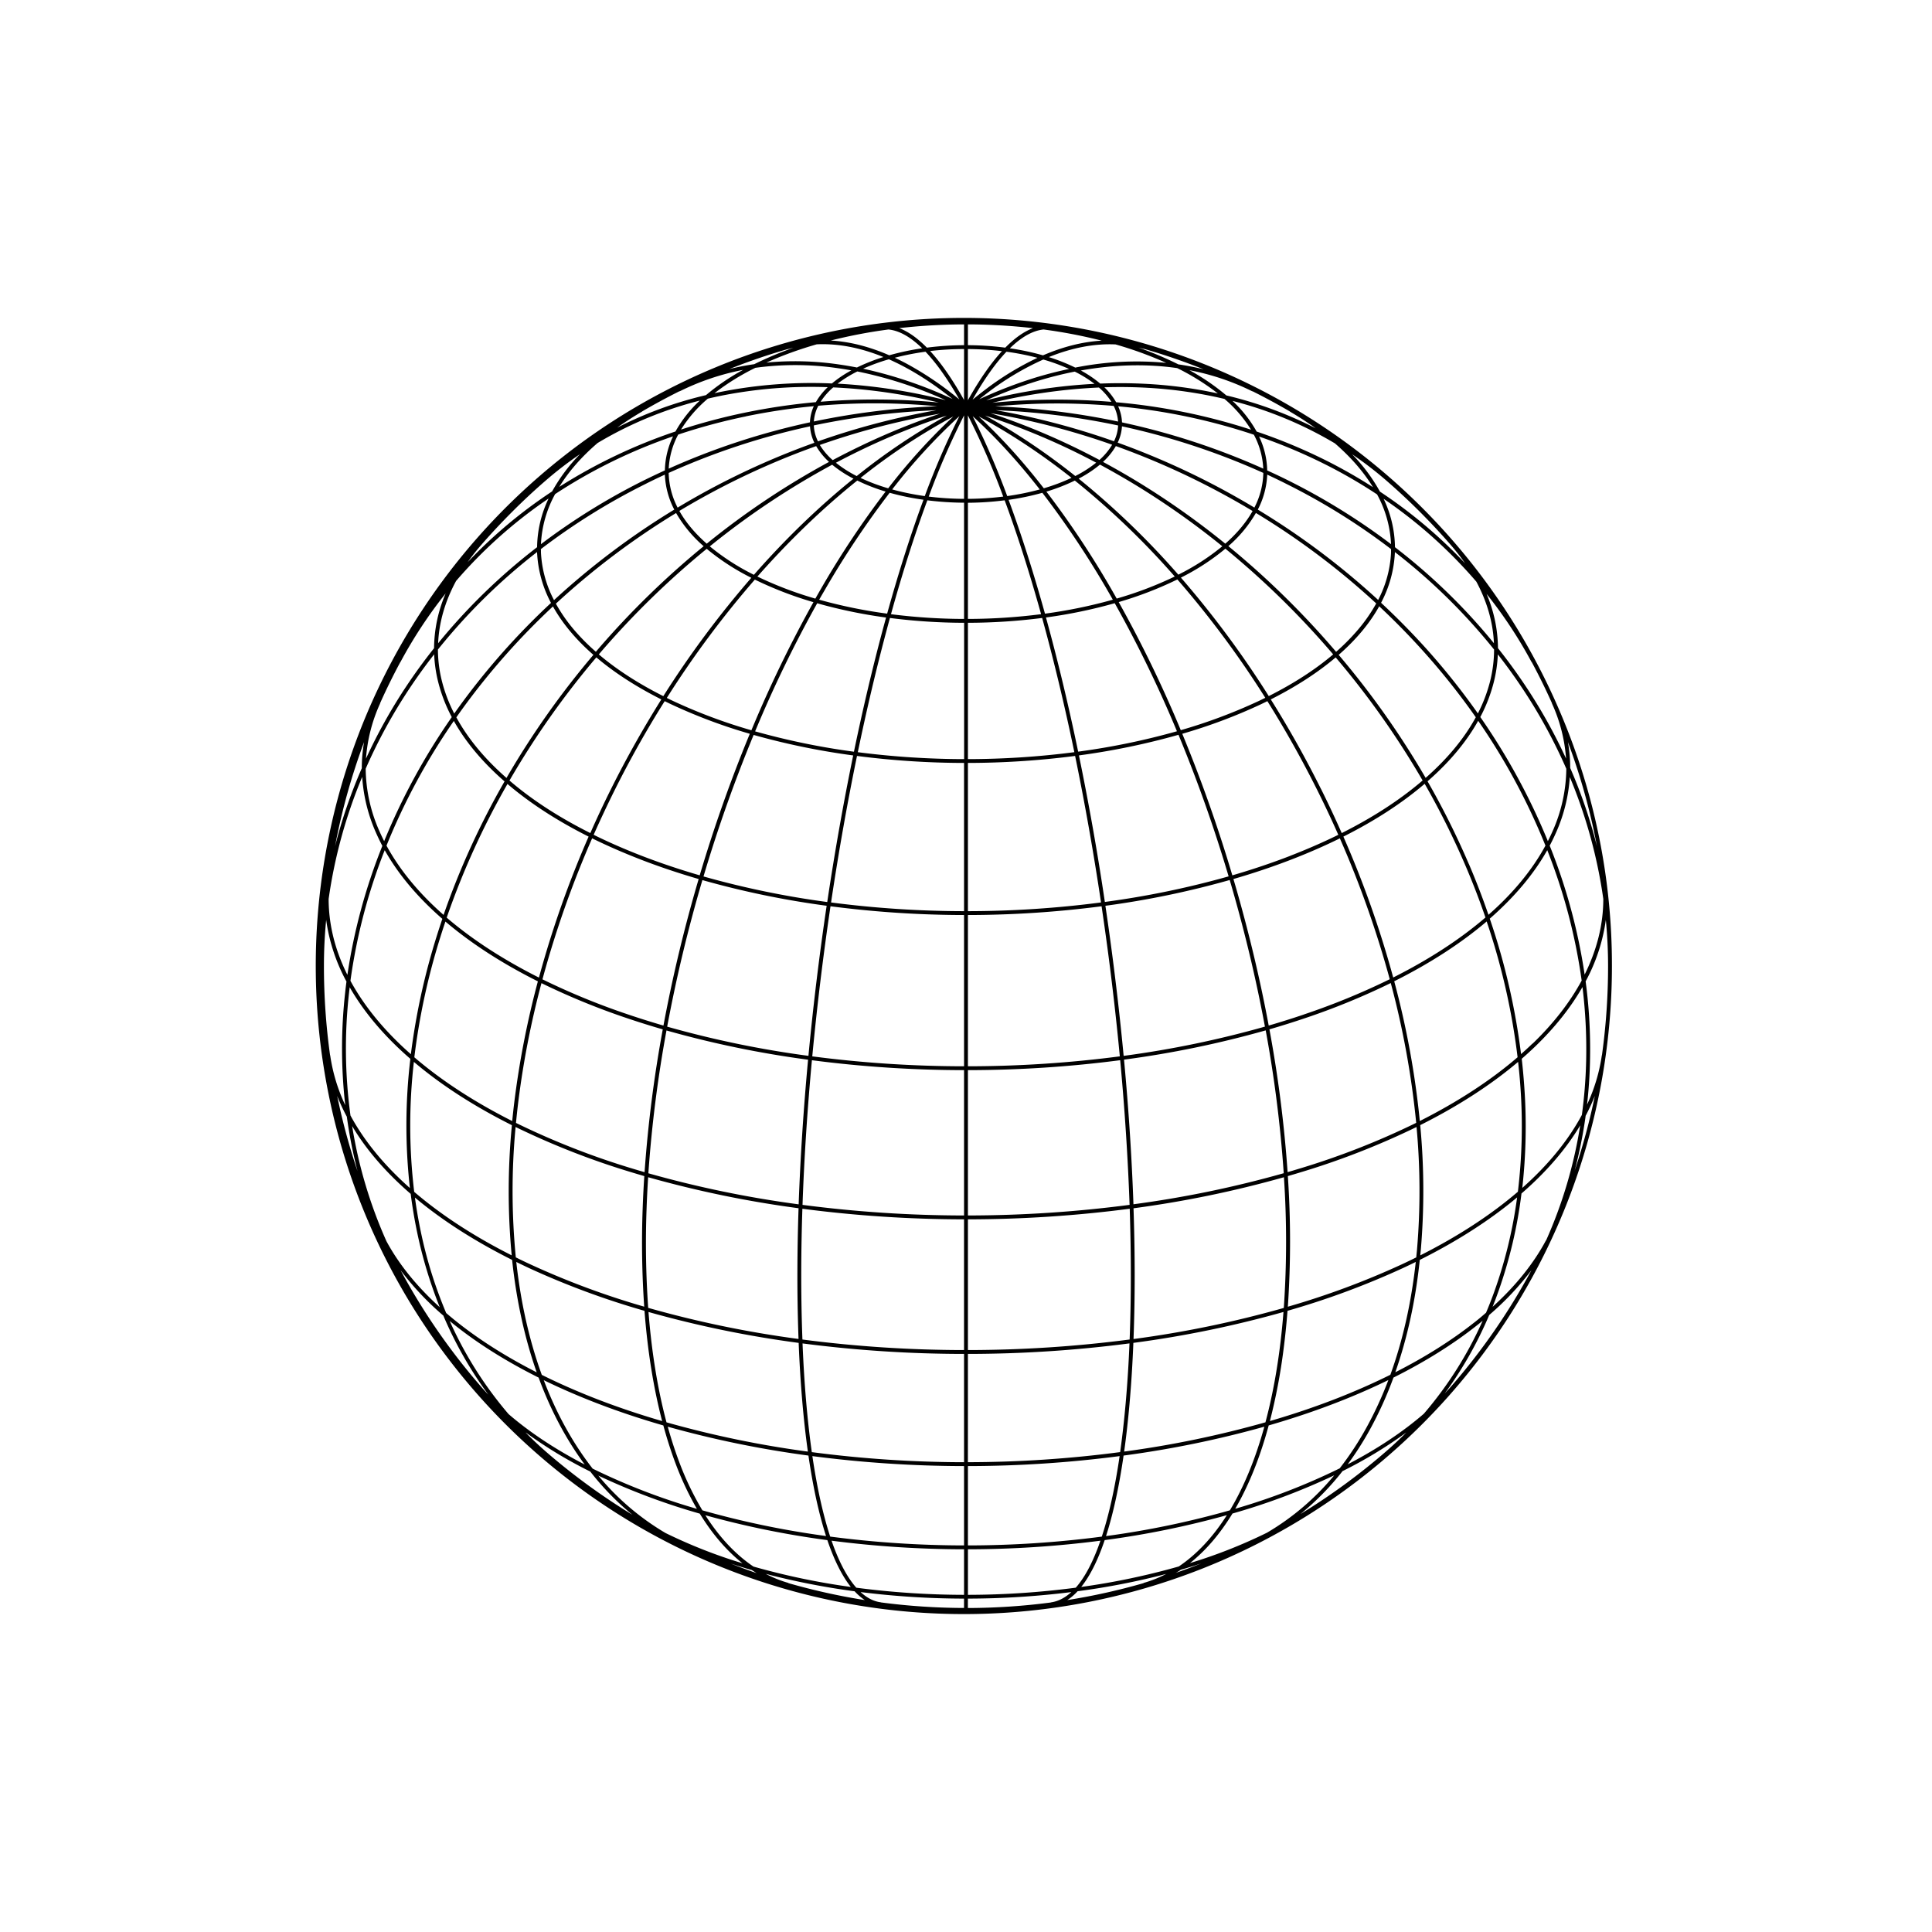 <svg id="Abstract_Shape" data-name="Abstract Shape" xmlns="http://www.w3.org/2000/svg" viewBox="0 0 1500 1500"><path d="M1212.09,554.79A503.17,503.17,0,1,0,1251.5,750,499.68,499.68,0,0,0,1212.09,554.79Zm19.37,269.75a373.6,373.6,0,0,1-3.3,41.09c-10.62,19.83-26.17,38.85-46.26,56.67a430.37,430.37,0,0,0,1.57-78.27q-.75-11-2-22,5.46-4.75,10.53-9.62c15.32-14.78,27.55-30.22,36.63-46.09A395.82,395.82,0,0,1,1231.46,824.54ZM271,770.78c.16-1.42.34-2.84.51-4.26,9.07,15.81,21.27,31.2,36.53,45.92q5.07,4.89,10.56,9.64a437.36,437.36,0,0,0-.36,100.31c-20-17.71-35.5-36.61-46.13-56.31A385.44,385.44,0,0,1,271,770.78ZM310.91,514A354.93,354.93,0,0,1,346,460.73a109.67,109.67,0,0,0-9,42.53q-11.28,14.19-21.27,29.17A411.82,411.82,0,0,0,284.15,589a124.18,124.18,0,0,1,11-42.91l-.1,0q7.33-16.38,15.8-32.11Zm755-135.79Q1050,368,1033,359.25a423.51,423.51,0,0,0-57.35-24.19,96.74,96.74,0,0,0-18.75-23.81,301.13,301.13,0,0,1,79.55,33C1048.83,355,1058.72,366.39,1065.93,378.19ZM1189.09,514l.1-.05q8.46,15.72,15.8,32.11l-.1,0a124.18,124.18,0,0,1,11,42.91,411.82,411.82,0,0,0-31.59-56.56q-10-15-21.27-29.17a109.62,109.62,0,0,0-8.86-42.14A350.25,350.25,0,0,1,1189.09,514Zm12.67,139.08a500.32,500.32,0,0,0-52.45-96.38,121.9,121.9,0,0,0,10.54-27.38,106,106,0,0,0,3.06-21.28q9.94,12.72,18.85,26.08a407.7,407.7,0,0,1,34.32,62.74,121.56,121.56,0,0,1-10.59,48.34Q1203.75,649.14,1201.76,653.06Zm-21.28,191.18a425.35,425.35,0,0,1-2,81c-20.79,17.85-46.18,34.46-75.79,49.41.15-1.6.33-3.19.47-4.8a540.74,540.74,0,0,0-.51-96.32c29.26-14.68,54.82-31.16,76-49.11Q1179.8,834.35,1180.48,844.24Zm-74.93,253.29c-16.64,14.42-36.59,27.61-59.22,39.38a246.93,246.93,0,0,0,17.3-27.09,291.62,291.62,0,0,0,18.26-40.29c24.45-12.22,46.1-25.74,64.65-40.42q2.34-1.84,4.6-3.72A294.17,294.17,0,0,1,1105.55,1097.53ZM983.66,1190a396,396,0,0,1-59.77,23.58q18.39-14.56,33-38.48a513.07,513.07,0,0,0,79-29.67A196.84,196.84,0,0,1,983.66,1190ZM751.5,1238.23c0-8,0-19.88,0-35.37a809.24,809.24,0,0,0,102.87-6.67c-.48,1.41-1,2.8-1.48,4.16q-7.89,21.29-17.68,32.33A649.56,649.56,0,0,1,751.5,1238.23Zm-86.66-5.54c-7.23-8.15-13.67-20.45-19.22-36.5a809.49,809.49,0,0,0,102.87,6.67v35.37A650.75,650.75,0,0,1,664.84,1232.69Zm-148.16-42.48a198,198,0,0,1-52.15-44.56,513.83,513.83,0,0,0,78.79,29.54c9.71,15.86,20.82,28.78,33.14,38.54A396.91,396.91,0,0,1,516.68,1190.21ZM349.16,1025.63c1.42,1.17,2.84,2.33,4.3,3.48,18.58,14.7,40.27,28.24,64.76,40.47l0,.1c9.35,25.36,21.37,47.94,35.76,67.41-22.58-11.72-42.5-24.85-59.14-39.2A297.74,297.74,0,0,1,349.16,1025.63ZM321.33,824.45c21.22,18,46.8,34.47,76.1,49.15a533.22,533.22,0,0,0-.15,101.06c-29.56-14.93-54.92-31.5-75.69-49.31A432.27,432.27,0,0,1,321.33,824.45ZM337.09,508a106,106,0,0,0,3.06,21.28,122,122,0,0,0,10.6,27.49,500.48,500.48,0,0,0-52.49,96.3q-2-3.93-3.75-7.91a121.56,121.56,0,0,1-10.59-48.34,407.7,407.7,0,0,1,34.32-62.74Q327.12,520.75,337.09,508ZM417,428.59c0,.2,0,.4,0,.59a92.45,92.45,0,0,0,10.79,38.92,555.8,555.8,0,0,0-70.91,80q-2.13,2.94-4.21,5.9a118.16,118.16,0,0,1-9.63-25.42A102.42,102.42,0,0,1,340,504.3,459.7,459.7,0,0,1,417,428.59Zm99.19-60.09a64.86,64.86,0,0,0,7.31,27.16,590.28,590.28,0,0,0-93.37,70.28A88.85,88.85,0,0,1,420,429.05c0-.91,0-1.83-.05-2.74A503.27,503.27,0,0,1,500.67,376C505.8,373.38,511,370.91,516.19,368.5ZM999.33,376A503.27,503.27,0,0,1,1080,426.31c0,.91,0,1.83,0,2.74a88.74,88.74,0,0,1-10,36.75,584.93,584.93,0,0,0-93.44-70.14,64.86,64.86,0,0,0,7.31-27.16C989,370.91,994.2,373.38,999.33,376ZM1160,504.3a102.42,102.42,0,0,1-3,24.28,118.57,118.57,0,0,1-9.58,25.32,545.88,545.88,0,0,0-42.16-52.58Q1089.45,484,1072.26,468a92.35,92.35,0,0,0,10.72-38.8c0-.19,0-.39,0-.59A459.7,459.7,0,0,1,1160,504.3Zm-53.13,99.64a659.2,659.2,0,0,0-67.52-95.5c13.56-11.86,24.12-24.51,31.46-37.72q16.76,15.67,32.17,32.62a541.59,541.59,0,0,1,42.82,53.54c-8.77,16.11-21.5,31.61-38.09,46.33C1107.43,603.45,1107.13,603.69,1106.86,603.94Zm-6.65,365.65c-.2,2.24-.43,4.45-.66,6.66q-5.73,2.85-11.68,5.61a623.51,623.51,0,0,1-88,32.67,748.8,748.8,0,0,0,0-101.42c2.91-.84,5.8-1.69,8.68-2.57A601.37,601.37,0,0,0,1099.8,875,537.54,537.54,0,0,1,1100.21,969.59Zm-679.57,97.85c-9.71-26.7-16.34-56.15-19.81-87.66q4.95,2.43,10,4.8a625.94,625.94,0,0,0,89.55,33.14c2.38,31.18,7,59.93,13.7,85.61-19.48-5.67-38.17-12.06-55.88-19.13Q438.47,1076.3,420.64,1067.44ZM400.31,875a601.38,601.38,0,0,0,91.13,35.51c2.92.89,5.85,1.75,8.8,2.61q-.83,12.66-1.27,25.13a723.39,723.39,0,0,0,1.2,76.25,622.42,622.42,0,0,1-88-32.67q-6-2.76-11.69-5.62A528.27,528.27,0,0,1,400.31,875Zm-8-271.82c-16.56-14.69-29.27-30.16-38-46.23q2.49-3.57,5.06-7.12a552.34,552.34,0,0,1,69.94-79c7.34,13.17,17.87,25.78,31.4,37.6A659.45,659.45,0,0,0,393.24,604ZM646.9,300.77a429.3,429.3,0,0,1,72.64,9.61c3.12.68,6.23,1.4,9.35,2.14a520.25,520.25,0,0,0-91.75-.61A51.35,51.35,0,0,1,646.9,300.77Zm71.67-27.7a146.05,146.05,0,0,1,12.51,15.37,249.08,249.08,0,0,1,13.71,21.67,252,252,0,0,0-40.43-27.5q-4.86-2.61-9.66-4.85A201.73,201.73,0,0,1,718.57,273.07Zm86.93,4.74a226,226,0,0,0-40.79,24.9c-3.2,2.42-6.41,5-9.62,7.59,8.87-15.65,17.7-28.15,26.34-37.23A203.06,203.06,0,0,1,805.5,277.81ZM862.91,312a517.11,517.11,0,0,0-64.45-1.24q-14,.6-27.94,1.95a431.41,431.41,0,0,1,82.69-11.84A51.5,51.5,0,0,1,862.91,312Zm93.94,378.48c10.39,36.11,18.78,71.8,25.24,106.59a780.93,780.93,0,0,1-109.69,22.7c-2.64-27.82-5.87-56.17-9.7-84.81q-2.13-16-4.47-31.72a690.53,690.53,0,0,0,96.52-20Q955.82,686.87,956.85,690.47Zm39.89,325a826.81,826.81,0,0,1-116.68,24.14c1.21-31.73,1.21-65.77,0-101.51A835.9,835.9,0,0,0,996.84,914,748.48,748.48,0,0,1,996.74,1015.43ZM502,938.39q.42-12.1,1.22-24.4A836.18,836.18,0,0,0,620,938.07c-.53,15.9-.83,31.55-.89,46.86-.08,19,.22,37.23.87,54.64a824.85,824.85,0,0,1-116.72-24.15A718.61,718.61,0,0,1,502,938.39Zm189-458.59a459.32,459.32,0,0,0,57.55,3.74V589.38A651.86,651.86,0,0,1,666,584c6.78-32.61,14.22-64.24,22.26-94.27Q689.58,484.71,690.93,479.8ZM665.59,373.09a146.72,146.72,0,0,0,22,8.56,702.28,702.28,0,0,0-50.16,75.43q-2.21,3.82-4.39,7.68a285.19,285.19,0,0,1-45-17.13Q606,427.28,625,408.91,644.94,389.65,665.59,373.09Zm82.9-50.59v64.8a233.47,233.47,0,0,1-27.43-1.75A589.51,589.51,0,0,1,748.49,322.5ZM718,385.15A199.6,199.6,0,0,1,692.7,380a453.4,453.4,0,0,1,52.18-56.91A601.08,601.08,0,0,0,718,385.15Zm33.46-62.67a589.08,589.08,0,0,1,27.44,63.07,233.64,233.64,0,0,1-27.44,1.75Zm3.68.62c17.58,16,35.05,35,52.12,56.9A199.63,199.63,0,0,1,782,385.15,602,602,0,0,0,755.17,323.1Zm45.49,43.8a448,448,0,0,0-40.74-43.57q12.74,6.84,25.53,14.83A514.18,514.18,0,0,1,831.93,371a148.74,148.74,0,0,1-21.51,8.1C807.18,375,803.93,370.87,800.66,366.9ZM689.59,379.12a148.36,148.36,0,0,1-21.45-8.07,484.15,484.15,0,0,1,72-47.69A463.71,463.71,0,0,0,689.59,379.12Zm-49.53,79.47a695.16,695.16,0,0,1,50.67-76A200.3,200.3,0,0,0,717,388c-9.77,26.41-19.24,56.09-28.22,88.43A385.46,385.46,0,0,1,636,465.61Q638,462.09,640.06,458.59ZM720,388.44a238.24,238.24,0,0,0,28.5,1.86v90.24a455.45,455.45,0,0,1-56.74-3.68C700.81,444.21,710.29,414.6,720,388.44Zm28.49,203.9V707.43a806.5,806.5,0,0,1-103.25-6.76c5.77-38.6,12.52-76.8,20.14-113.76A653.8,653.8,0,0,0,748.48,592.34Zm0,118.08V827.86a916.41,916.41,0,0,1-117.84-7.7c3.65-38.64,8.4-77.77,14.15-116.54A809.62,809.62,0,0,0,748.48,710.42Zm0,120.44V943.69a971.22,971.22,0,0,1-125.41-8.23c1.27-36.37,3.74-74.08,7.29-112.31A920.9,920.9,0,0,0,748.48,830.86Zm3,0a920.53,920.53,0,0,0,118.22-7.72c3.61,38.71,6,76.35,7.3,112.31a972.8,972.8,0,0,1-125.52,8.24Zm0-3V710.42a809.22,809.22,0,0,0,103.78-6.8q2.32,15.76,4.47,31.72c3.83,28.65,7.06,57,9.69,84.81A916,916,0,0,1,751.48,827.86Zm0-120.43V592.34a653.57,653.57,0,0,0,83.22-5.44c7.52,36.48,14.27,74.6,20.12,113.76A806.1,806.1,0,0,1,751.48,707.43Zm0-118V483.54a460.34,460.34,0,0,0,57.63-3.75c9,32.63,17.38,67.57,25,104.2A651.5,651.5,0,0,1,751.48,589.38Zm0-108.84c0-33.18,0-63.4,0-90.24A238.55,238.55,0,0,0,780,388.44c.14.38.29.75.43,1.13,9.79,26.53,19.12,55.83,27.87,87.28A454.68,454.68,0,0,1,751.48,480.54Zm31.76-92c-.06-.18-.13-.35-.19-.52a200,200,0,0,0,26.21-5.47A708.54,708.54,0,0,1,864,465.61a386.2,386.2,0,0,1-52.68,10.84C802.49,444.76,793.1,415.25,783.24,388.54Zm29.15-6.89a148.32,148.32,0,0,0,22.1-8.59,621.47,621.47,0,0,1,77.58,74.49A284.48,284.48,0,0,1,867,464.73,710.12,710.12,0,0,0,812.39,381.65Zm25.05-10.07A92.94,92.94,0,0,0,854,360.72q15,8.08,29.89,17.2A616.1,616.1,0,0,1,949,424.11a178.51,178.51,0,0,1-34.15,22.06A626.3,626.3,0,0,0,837.44,371.58Zm-2.53-2A516.82,516.82,0,0,0,787,335.62q-11.09-6.93-22.15-13a534.14,534.14,0,0,1,86.22,36.59A90.88,90.88,0,0,1,834.91,369.55Zm-169.74,0A91.18,91.18,0,0,1,649,359.28q9.43-5,19-9.62a528.76,528.76,0,0,1,67.06-27A490.53,490.53,0,0,0,665.17,369.59Zm-2.53,2q-20.17,16.27-39.72,35.14-19.32,18.67-37.6,39.5a178,178,0,0,1-34.23-22.07,612.68,612.68,0,0,1,95-63.39A92.22,92.22,0,0,0,662.64,371.61Zm-79.35,77A759.48,759.48,0,0,0,515,540.48c-19.49-9.81-36.24-20.65-50.07-32.4l2.06-2.43a658.57,658.57,0,0,1,81.7-79.54A180.6,180.6,0,0,0,583.29,448.58Zm2.77,1.38a287.2,287.2,0,0,0,45.49,17.52,960.29,960.29,0,0,0-48.18,99.45,412.6,412.6,0,0,1-60.92-22.8q-2.4-1.14-4.75-2.3A755.92,755.92,0,0,1,586.06,450Zm48.44,18.38a386.71,386.71,0,0,0,53.43,11.06q-1.3,4.74-2.6,9.55c-8.07,30.14-15.54,61.89-22.34,94.63a553.09,553.09,0,0,1-76.73-15.8A957.39,957.39,0,0,1,634.5,468.34Zm27.89,118.17c-7.61,37-14.36,75.17-20.13,113.77a687.57,687.57,0,0,1-96.07-19.85,1126.92,1126.92,0,0,1,38.92-109.88A555.45,555.45,0,0,0,662.39,586.51ZM641.81,703.23c-5.74,38.76-10.49,77.89-14.14,116.53A778.8,778.8,0,0,1,518,797.09,1138.48,1138.48,0,0,1,545.34,683.3,688.68,688.68,0,0,0,641.81,703.23ZM627.39,822.75c-3.56,38.22-6,75.93-7.31,112.3a831.26,831.26,0,0,1-116.69-24.12,989.73,989.73,0,0,1,14.07-110.88A782.94,782.94,0,0,0,627.39,822.75Zm-5.3,162.19c.06-15.18.36-30.7.88-46.47a974.57,974.57,0,0,0,125.51,8.22v101.49A974.82,974.82,0,0,1,623,1040Q622,1013.82,622.09,984.94Zm126.4,66.24v84.08a912.8,912.8,0,0,1-118.2-7.83c-3.5-24.79-5.93-53.07-7.2-84.4A976.84,976.84,0,0,0,748.49,1051.18Zm3,0A975.81,975.81,0,0,0,876.93,1043q-1,24.38-3,46.79-1.77,20-4.25,37.62a913.23,913.23,0,0,1-118.22,7.83C751.49,1110.63,751.49,1082.47,751.48,1051.18Zm0-3V946.69a974.48,974.48,0,0,0,125.62-8.23c1.18,35.76,1.17,69.8-.06,101.53A975.33,975.33,0,0,1,751.48,1048.18ZM880,935c-1.26-36-3.7-73.6-7.31-112.3a780.08,780.08,0,0,0,110-22.72,983.46,983.46,0,0,1,14,110.9A830.69,830.69,0,0,1,880,935Zm-22.2-234.77C852,661.11,845.2,623,837.68,586.5a555.74,555.74,0,0,0,77.3-16A1120.66,1120.66,0,0,1,953.9,680.41,687.84,687.84,0,0,1,857.79,700.27ZM837.08,583.58c-7.6-36.61-16-71.54-25-104.18a386.26,386.26,0,0,0,53.4-11.07,952.75,952.75,0,0,1,48.3,99.42A551.19,551.19,0,0,1,837.08,583.58Zm31.48-116.13a286.65,286.65,0,0,0,45.55-17.57,745.42,745.42,0,0,1,68.26,91.91c-1.59.78-3.19,1.56-4.82,2.34a412.84,412.84,0,0,1-60.79,22.77A953.37,953.37,0,0,0,868.56,467.45Zm48.32-19A180.21,180.21,0,0,0,951.39,426,659.4,659.4,0,0,1,1033,505.65l2.07,2.42c-13.82,11.74-30.54,22.57-50,32.37A749.53,749.53,0,0,0,916.88,448.49Zm118.4,55.2a662.21,662.21,0,0,0-81.58-79.64,100.49,100.49,0,0,0,21.38-25.74,581.17,581.17,0,0,1,93.42,70.24,125.7,125.7,0,0,1-15.5,21.94,166,166,0,0,1-15.65,15.62Zm-84-81.57a621.63,621.63,0,0,0-65.9-46.76Q871,366.5,856.35,358.61a51.89,51.89,0,0,0,10-12.27,597.56,597.56,0,0,1,81.16,36.19q12.71,6.83,25,14.21C967.48,405.69,960.32,414.19,951.31,422.12Zm-97.74-65a538.57,538.57,0,0,0-84.48-36.28,568,568,0,0,1,94.41,24.48A50,50,0,0,1,853.57,357.12Zm-80.25-38.6a570.37,570.37,0,0,1,94.81,11.85,31.16,31.16,0,0,1-3.19,12.28A570.68,570.68,0,0,0,773.32,318.52Zm-.52-3q12.9-1.17,25.79-1.74a513,513,0,0,1,66.1,1.4,31.22,31.22,0,0,1,3.4,12.15A573.92,573.92,0,0,0,772.8,315.49Zm-7-4.73a344,344,0,0,1,40.66-15.23q14.16-4.27,28-7A93.74,93.74,0,0,1,849.75,298,437.66,437.66,0,0,0,765.79,310.76Zm39.8-18.1A348.54,348.54,0,0,0,760.27,310c2.08-1.66,4.17-3.29,6.25-4.87a218.8,218.8,0,0,1,43.5-26,151.21,151.21,0,0,1,20,7.33Q817.9,289,805.59,292.66Zm-54.1,18V271a235,235,0,0,1,26.44,1.64C769.25,282.07,760.39,294.81,751.49,310.71Zm-3-.12c-8.86-15.84-17.67-28.54-26.32-38A235.58,235.58,0,0,1,748.5,271Zm-8.79-.7a330.36,330.36,0,0,0-69.55-23.58,148.58,148.58,0,0,1,20-7.3C706.52,286.21,723.12,296.61,739.71,309.89Zm-5.22.92c-4.76-1.19-9.53-2.32-14.31-3.36a434.59,434.59,0,0,0-69.84-9.52,94.85,94.85,0,0,1,15.33-9.48A321.22,321.22,0,0,1,734.49,310.81Zm-6.4,4.65a573.87,573.87,0,0,0-96.18,11.84,31.32,31.32,0,0,1,3.44-12.23A517,517,0,0,1,728.09,315.46Zm-.46,3a579.31,579.31,0,0,0-92.51,24.28,31,31,0,0,1-3.25-12.39A572.1,572.1,0,0,1,727.63,318.48Zm2.77,2.58A533.6,533.6,0,0,0,666.65,347q-10.12,4.89-20.14,10.23a50.43,50.43,0,0,1-10-11.76A576.16,576.16,0,0,1,730.4,321.06Zm-86.67,37.62a617.27,617.27,0,0,0-95,63.51c-9-7.94-16.23-16.47-21.25-25.44q12.29-7.39,25-14.22a593,593,0,0,1,81.22-36.09A52.13,52.13,0,0,0,643.73,358.68Zm-97.35,65.45a661.25,661.25,0,0,0-81.66,79.56c-.69.8-1.37,1.62-2.06,2.42A165,165,0,0,1,447,490.49a125.85,125.85,0,0,1-15.42-21.8,587,587,0,0,1,93.34-70.38A100.6,100.6,0,0,0,546.38,424.13ZM463,510.39c13.89,11.77,30.78,22.72,50.45,32.64-14,22.35-27.12,45.61-39.06,69.56q-8.46,16.95-16.06,34.2C434,634.6,413,621,395.56,606A656.44,656.44,0,0,1,463,510.39ZM477,613.92c11.94-23.94,25-47.2,39.07-69.54,1.68.82,3.36,1.65,5.08,2.46a415.11,415.11,0,0,0,61,22.87,1133.26,1133.26,0,0,0-38.9,109.89c-15.47-4.49-30.49-9.53-44.95-15.12q-19.8-7.65-37.39-16.35Q468.58,630.9,477,613.92Zm20.26,53.36c14.53,5.62,29.63,10.68,45.18,15.2a1140.26,1140.26,0,0,0-27.34,113.77q-14-4.07-27.41-8.61a545.45,545.45,0,0,1-66.53-27.29,784,784,0,0,1,38.57-109.47Q477.42,659.58,497.28,667.28ZM486.75,790.49q13.65,4.62,27.81,8.72a996.91,996.91,0,0,0-14.12,110.87q-4.08-1.19-8.13-2.41a596.52,596.52,0,0,1-91.7-35.84q.78-8.12,1.78-16.33a686.11,686.11,0,0,1,18-92.2A550.53,550.53,0,0,0,486.75,790.49Zm16.74,228.13a831.65,831.65,0,0,0,116.59,24c1.25,31.05,3.65,59.38,7.15,84.4a787.66,787.66,0,0,1-109.76-22.72C510.63,1078.66,505.94,1049.88,503.49,1018.62ZM627.67,1130.1c2.23,15.35,4.88,29.41,7.94,42q2.67,11,5.73,20.46a687.15,687.15,0,0,1-96-19.93,229.28,229.28,0,0,1-17.8-37q-5-13.23-9.11-27.95A792.37,792.37,0,0,0,627.67,1130.1Zm3.06.42a917.24,917.24,0,0,0,117.76,7.74v61.6A805.09,805.09,0,0,1,644.55,1193C639,1176,634.32,1155,630.73,1130.52Zm120.76,7.74a917.67,917.67,0,0,0,117.78-7.74c-3.58,24.48-8.2,45.39-13.84,62.51a805,805,0,0,1-103.94,6.83Zm120.86-8.16a793.85,793.85,0,0,0,109.28-22.43c-6.88,24.9-15.82,46.76-26.75,64.94a687.11,687.11,0,0,1-96.16,20C864.23,1175.5,868.81,1154.59,872.35,1130.1Zm.44-3.09q2.41-17.33,4.15-36.94c1.34-15.12,2.34-31,3-47.46a829.65,829.65,0,0,0,116.55-24c-2.45,31.26-7.13,60-14,85.67A787.66,787.66,0,0,1,872.79,1127Zm123.76-79.44q1.89-14.61,3.07-29.86a626.28,626.28,0,0,0,89.51-33.13q5.11-2.37,10.07-4.82c-3.49,31.82-10.11,61.11-19.73,87.62q-17.88,8.88-37.71,16.82c-17.69,7.06-36.36,13.44-55.81,19.11A451.34,451.34,0,0,0,996.55,1047.57Zm11.14-139.9q-4,1.22-8,2.38a983.41,983.41,0,0,0-14.11-110.87q14.1-4.09,27.69-8.69a550.21,550.21,0,0,0,66.52-27.27,669.72,669.72,0,0,1,19.74,108.56A597.68,597.68,0,0,1,1007.69,907.67Zm4.6-120q-13.38,4.54-27.27,8.57c-6.54-35.08-15-70.77-25.29-106.57-.69-2.4-1.4-4.79-2.11-7.19,15.52-4.51,30.59-9.56,45.1-15.17q19.86-7.68,37.54-16.41A780.26,780.26,0,0,1,1079,760.27,545.17,545.17,0,0,1,1012.29,787.64Zm-10.65-123.16c-14.43,5.58-29.43,10.61-44.86,15.1a1133.56,1133.56,0,0,0-38.86-109.9,416.08,416.08,0,0,0,60.91-22.84c1.74-.83,3.45-1.66,5.15-2.5q20.89,33.33,39,69.58,8.48,17,16.08,34.2Q1021.45,656.81,1001.64,664.48Zm24-51.89q-18-36.18-39-69.6c19.64-9.91,36.5-20.85,50.38-32.6a655.7,655.7,0,0,1,67.49,95.54c-17.48,15-38.49,28.64-62.8,40.85Q1034.15,629.61,1025.66,612.59ZM973.9,394.09q-12.27-7.36-24.95-14.21a600.47,600.47,0,0,0-81.18-36.22A33.82,33.82,0,0,0,871.1,331a548.4,548.4,0,0,1,109.74,36.17A61.33,61.33,0,0,1,973.9,394.09ZM871.13,327.94a33.53,33.53,0,0,0-3-12.49A467.38,467.38,0,0,1,973.5,337.51a61.88,61.88,0,0,1,7.3,26.34A551.12,551.12,0,0,0,871.13,327.94Zm-4.56-15.64a50.39,50.39,0,0,0-9.16-11.61q16.88-.54,33.42.39a343.08,343.08,0,0,1,59.84,8.64,101,101,0,0,1,20.62,23.89A472,472,0,0,0,866.57,312.3ZM891,298.09q-18.18-1-36.78-.28a89.53,89.53,0,0,0-15.05-10.16c26-4.67,51.1-5.27,74.81-1.85a184.49,184.49,0,0,1,31.55,19.67A349,349,0,0,0,891,298.09ZM834.84,285.4a147.2,147.2,0,0,0-20.54-8.15c18-7.29,35.37-10.6,51.84-9.84a294.69,294.69,0,0,1,39.28,14.31A242.69,242.69,0,0,0,834.84,285.4Zm-25.06-9.51a197.69,197.69,0,0,0-25.72-5.47c9-8.79,17.81-13.77,26.19-14.61a393.61,393.61,0,0,1,45.13,8.67C840.71,265.31,825.44,269.14,809.78,275.89ZM802,254.78c-7,2.62-14.17,7.69-21.51,15.14a238.19,238.19,0,0,0-29-1.92c0-8.06,0-13.5,0-16.14A458.87,458.87,0,0,1,802,254.78ZM748.5,268a236.2,236.2,0,0,0-28.88,1.91q-11-11.18-21.49-15.15a459,459,0,0,1,50.37-2.9Zm-58.71-12.19c8.32.82,17.06,5.71,26.16,14.6a199.34,199.34,0,0,0-25.54,5.43c-15.64-6.8-30.82-10.63-45.43-11.46A395.91,395.91,0,0,1,689.79,255.81Zm-3.89,21.38a146.36,146.36,0,0,0-20.57,8.13q-7-1.35-13.88-2.35A234.59,234.59,0,0,0,595,281.52a296.06,296.06,0,0,1,39.08-14.18C650.82,266.55,668.2,270,685.9,277.19ZM651,285.94c3.31.47,6.64,1,10,1.62a90.15,90.15,0,0,0-15.11,10.16,363,363,0,0,0-86.66,6.6l-4.48.94a185,185,0,0,1,31.7-19.68A227.56,227.56,0,0,1,651,285.94Zm-91.21,21.32a358.39,358.39,0,0,1,82.86-6.66,50.54,50.54,0,0,0-9.21,11.63,489.68,489.68,0,0,0-55,8.13,461.88,461.88,0,0,0-49.7,13.16,101.35,101.35,0,0,1,20.81-24Q554.66,308.31,559.82,307.26Zm19.24,16a487.14,487.14,0,0,1,52.81-7.91,33.48,33.48,0,0,0-3,12.55A551.12,551.12,0,0,0,519.2,363.85a62,62,0,0,1,7.35-26.44A455.73,455.73,0,0,1,579.06,323.3ZM628.9,331a34,34,0,0,0,3.37,12.77,596.19,596.19,0,0,0-81.22,36.12q-12.66,6.81-24.95,14.22a61.41,61.41,0,0,1-6.94-26.94A548.4,548.4,0,0,1,628.9,331ZM352.36,559.74c8.9,15.9,21.58,31.19,37.95,45.71.46.41.95.82,1.42,1.23a610.15,610.15,0,0,0-47.34,103.65c-19.11-16.79-34-34.83-44.31-53.78A496.26,496.26,0,0,1,352.36,559.74ZM394,608.67c17.59,15,38.68,28.65,63,40.87A787.46,787.46,0,0,0,418.44,759c-27.84-14-51.87-29.61-71.62-46.54A608,608,0,0,1,394,608.67Zm23.6,153.27a691.94,691.94,0,0,0-18.23,93.19q-.95,7.67-1.68,15.26c-29.35-14.8-54.91-31.42-76-49.53A518.37,518.37,0,0,1,342,727.21q1.83-5.87,3.82-11.71C365.69,732.4,389.79,748,417.64,761.94Zm-20,216.26c3.32,31.3,9.71,60.62,19.11,87.29-23.15-11.77-43.72-24.72-61.43-38.73-3.06-2.42-6-4.87-8.87-7.33a340.42,340.42,0,0,1-20-64.65q-2.55-12.35-4.26-25C343,947.26,368.32,963.54,397.64,978.2Zm24.52,93.33q16.66,8.13,35,15.45c18.32,7.32,37.69,13.91,57.89,19.74,2.86,10.53,6.09,20.54,9.67,30a235.31,235.31,0,0,0,16.39,34.75,498.4,498.4,0,0,1-80.93-31.22C444.83,1120.62,432.06,1097.59,422.16,1071.53Zm125.46,104.88a694.47,694.47,0,0,0,94.77,19.34c5.31,15.59,11.43,27.77,18.24,36.37a550,550,0,0,1-75.6-15.84C571,1206.85,558.49,1193.47,547.62,1176.41Zm310.06,19.33a694.08,694.08,0,0,0,94.89-19.38c-10.67,16.83-23.13,30.28-37.32,39.84a551.81,551.81,0,0,1-75.75,15.9C846.32,1223.49,852.41,1211.31,857.68,1195.74Zm101.4-24.35.72-1.25c10.26-18,18.7-39.25,25.25-63.44,20.17-5.82,39.52-12.41,57.82-19.72q18.38-7.34,35.09-15.51a286.6,286.6,0,0,1-17,36.9,240.57,240.57,0,0,1-20.78,31.65A498.1,498.1,0,0,1,959.08,1171.39Zm185.6-144.63c-17.68,14-38.22,26.92-61.33,38.67,9.32-26.48,15.69-55.64,19-87.24,29.36-14.68,54.67-31,75.57-48.53a355.66,355.66,0,0,1-17.68,73.05q-3,8.4-6.45,16.49C1150.87,1021.74,1147.83,1024.27,1144.68,1026.76Zm-42.31-156.42a672.18,672.18,0,0,0-19.86-108.48c27.83-13.94,51.91-29.54,71.78-46.44a521.47,521.47,0,0,1,24,105.42C1157.23,838.93,1131.69,855.55,1102.37,870.34Zm-20.65-111.43A784.45,784.45,0,0,0,1043,649.54c24.39-12.25,45.51-25.95,63.12-41a616.25,616.25,0,0,1,31.55,63.27q8.67,20.22,15.63,40.53C1133.53,729.31,1109.53,744.93,1081.72,758.91Zm58.66-88.24a620.38,620.38,0,0,0-32-64.09l1.31-1.13c16.41-14.55,29.11-29.88,38-45.82a496.25,496.25,0,0,1,52.23,96.9c-10.26,18.93-25.16,37-44.24,53.73Q1148.83,690.43,1140.38,670.67Zm77-94.52A493,493,0,0,1,1239.87,657a392.43,392.43,0,0,0-20.77-60.76A117.44,117.44,0,0,0,1217.34,576.15Zm-57.45-76.73a464,464,0,0,0-76.84-74.58,89.73,89.73,0,0,0-8.82-37.58,369.85,369.85,0,0,1,72,64.34C1154.61,467.22,1159.19,483.28,1159.89,499.42ZM1080,422.49a506.87,506.87,0,0,0-79.32-49.23q-8.32-4.17-16.83-8a63.88,63.88,0,0,0-6.3-26.34,418.87,418.87,0,0,1,54.06,23,395.12,395.12,0,0,1,37.55,21.94A88.8,88.8,0,0,1,1080,422.49Zm-58.48-89.95A308.71,308.71,0,0,0,952.12,307a171.68,171.68,0,0,0-28.67-19.59,190.3,190.3,0,0,1,48.95,16.47l.05-.11q14.82,7.39,29.07,15.73l0,.08Q1012.2,325.83,1021.51,332.54ZM914.86,282.89a269.92,269.92,0,0,0-30.88-13c1.31.31,2.6.64,3.89,1l0-.14q23.6,6.78,46.55,15.94Q924.83,284.35,914.86,282.89ZM612.13,271c1.29-.38,2.59-.71,3.89-1a272.35,272.35,0,0,0-30.43,12.75q-9.83,1.43-19.32,3.79,22.59-9,45.82-15.65ZM527.6,303.86a191.89,191.89,0,0,1,49.31-16.67,172.1,172.1,0,0,0-28.77,19.58A305.27,305.27,0,0,0,479.19,332q9-6.42,19.34-12.47l0-.08q14.25-8.34,29.07-15.73ZM464,343.93A296.81,296.81,0,0,1,543.36,311,96.93,96.93,0,0,0,524.44,335a413.09,413.09,0,0,0-90.22,43C441.49,366.11,451.45,354.7,464,343.93Zm58.55-5.14a63.87,63.87,0,0,0-6.34,26.43q-8.49,3.88-16.83,8A506.08,506.08,0,0,0,420,422.49a88.94,88.94,0,0,1,11-38.88A407.48,407.48,0,0,1,522.5,338.79ZM417,424.84a464,464,0,0,0-76.84,74.58c.71-16.33,5.4-32.58,13.95-48.38a364.84,364.84,0,0,1,68.16-61.49l3.67-2.53A89.88,89.88,0,0,0,417,424.84Zm-136,171.4A392.43,392.43,0,0,0,260.13,657a493,493,0,0,1,22.53-80.85A117.44,117.44,0,0,0,280.9,596.24Zm.22,7.15a126.47,126.47,0,0,0,10.64,43q2.28,5.22,5,10.36A441.66,441.66,0,0,0,269.72,756.9c-9.61-19.23-14.53-39-14.57-58.91A385.47,385.47,0,0,1,281.12,603.39Zm17.53,56.79c10.57,18.75,25.61,36.59,44.69,53.21q-2.19,6.45-4.22,12.93A522.6,522.6,0,0,0,319,818.49q-4.61-4.07-8.92-8.21c-16.19-15.62-28.88-32-38-48.78A437.72,437.72,0,0,1,298.65,660.18Zm20.1,266.66q1.85,14.49,4.73,28.55a345,345,0,0,0,17.86,59.53c-17.87-16.19-31.75-33.35-41.41-51.26a356.62,356.62,0,0,1-26.63-89.39C284.35,892.65,299.61,910.28,318.75,926.84Zm-40.73-16a491.72,491.72,0,0,1-16.33-59.94,156.52,156.52,0,0,0,7.49,16.1A365.83,365.83,0,0,0,278,910.85Zm66,110.4a306.14,306.14,0,0,0,35,61.55c-1.91-2-3.78-4.07-5.57-6.13h0a495.36,495.36,0,0,1-62.52-90.43A223.27,223.27,0,0,0,344,1021.25Zm64.25,91.09a339.62,339.62,0,0,0,49.93,30.19A210.64,210.64,0,0,0,491,1176.07a495.77,495.77,0,0,1-66.82-48.73l0,0Q415.91,1120.15,408.22,1112.34ZM583.72,1219q1.85,1.23,3.72,2.38-10.11-3.5-20.1-7.42Q575.4,1216.62,583.72,1219Zm11,3a566.6,566.6,0,0,0,68.81,13.47,43.86,43.86,0,0,0,7.89,6.83,492.36,492.36,0,0,1-59.36-13.18l0-.14A92.84,92.84,0,0,1,594.75,1222.07Zm73.49,14.08a651.83,651.83,0,0,0,80.26,5.08v7.26a502.35,502.35,0,0,1-64.51-4.31v-.07C678.43,1243.37,673.17,1240.67,668.24,1236.15Zm83.26,5.08a654.62,654.62,0,0,0,80.31-5.08c-5,4.55-10.23,7.22-15.81,8v.07a502.47,502.47,0,0,1-64.51,4.31Zm85.08-5.71A563.54,563.54,0,0,0,905.46,1222a93.9,93.9,0,0,1-17.59,7l0,.14a492.15,492.15,0,0,1-59.23,13.16A43.24,43.24,0,0,0,836.58,1235.52Zm80-16.61q8.14-2.34,16-4.93-9.79,3.86-19.73,7.29C914.17,1220.51,915.4,1219.73,916.63,1218.91Zm125.58-76.56a339.76,339.76,0,0,0,49.75-30.13q-7.79,7.83-16.18,15.1l0,0a496.75,496.75,0,0,1-66.1,48.29A207.64,207.64,0,0,0,1042.21,1142.35Zm84.35-65.68c-1.55,1.78-3.16,3.54-4.8,5.29a302.6,302.6,0,0,0,34.55-60.94,223.51,223.51,0,0,0,32.78-34.77,495.36,495.36,0,0,1-62.52,90.43Zm73.8-113.56c-9.62,18-23.51,35.29-41.44,51.58q2.17-5.41,4.17-11a359.89,359.89,0,0,0,18.27-77c19.24-16.66,34.54-34.4,45.59-52.9A353.72,353.72,0,0,1,1200.36,963.11Zm30.71-96.56a156.8,156.8,0,0,0,7.24-15.64,493,493,0,0,1-15.65,58A362,362,0,0,0,1231.07,866.55Zm-41.16-56.27q-4.29,4.14-8.89,8.18a525.06,525.06,0,0,0-24.28-105.15c19-16.6,34.08-34.43,44.63-53.17A437.94,437.94,0,0,1,1228,761.32C1218.88,778.19,1206.16,794.61,1189.91,810.28Zm13.33-153.57q2.71-5.13,5-10.33a126.47,126.47,0,0,0,10.64-43,385.47,385.47,0,0,1,26,94.6c0,19.84-4.93,39.56-14.49,58.74A442.79,442.79,0,0,0,1203.24,656.71Zm-76.67-233.39h0a166.07,166.07,0,0,1,11,14.11,375.29,375.29,0,0,0-66.1-55.66,133.18,133.18,0,0,0-21.6-29,281.71,281.71,0,0,1,25.94,19.86l0,0q13.74,11.89,26.69,24.85Q1115,410,1126.57,423.32ZM397.51,397.51q12.94-13,26.69-24.85l0,0a286.21,286.21,0,0,1,26.15-20.08,133.53,133.53,0,0,0-21.67,28.93q-4.14,2.73-8.19,5.56a370.74,370.74,0,0,0-57.39,49.39q4.69-6.64,10.32-13.15h0Q385,410,397.51,397.51ZM253.23,714.18A140.4,140.4,0,0,0,269,762.07c-.37,2.79-.71,5.59-1,8.38a390.59,390.59,0,0,0,.05,87.61,136.21,136.21,0,0,1-11.7-38.75l-.08,0A503.5,503.5,0,0,1,251.5,750Q251.5,732,253.23,714.18Zm990.51,105.15-.08,0a135.45,135.45,0,0,1-11.47,38.24q1.85-16.27,2.27-32.94a399,399,0,0,0-3.38-62.71,140.27,140.27,0,0,0,15.69-47.72Q1248.5,732,1248.5,750A503.5,503.5,0,0,1,1243.74,819.33Z"/></svg>